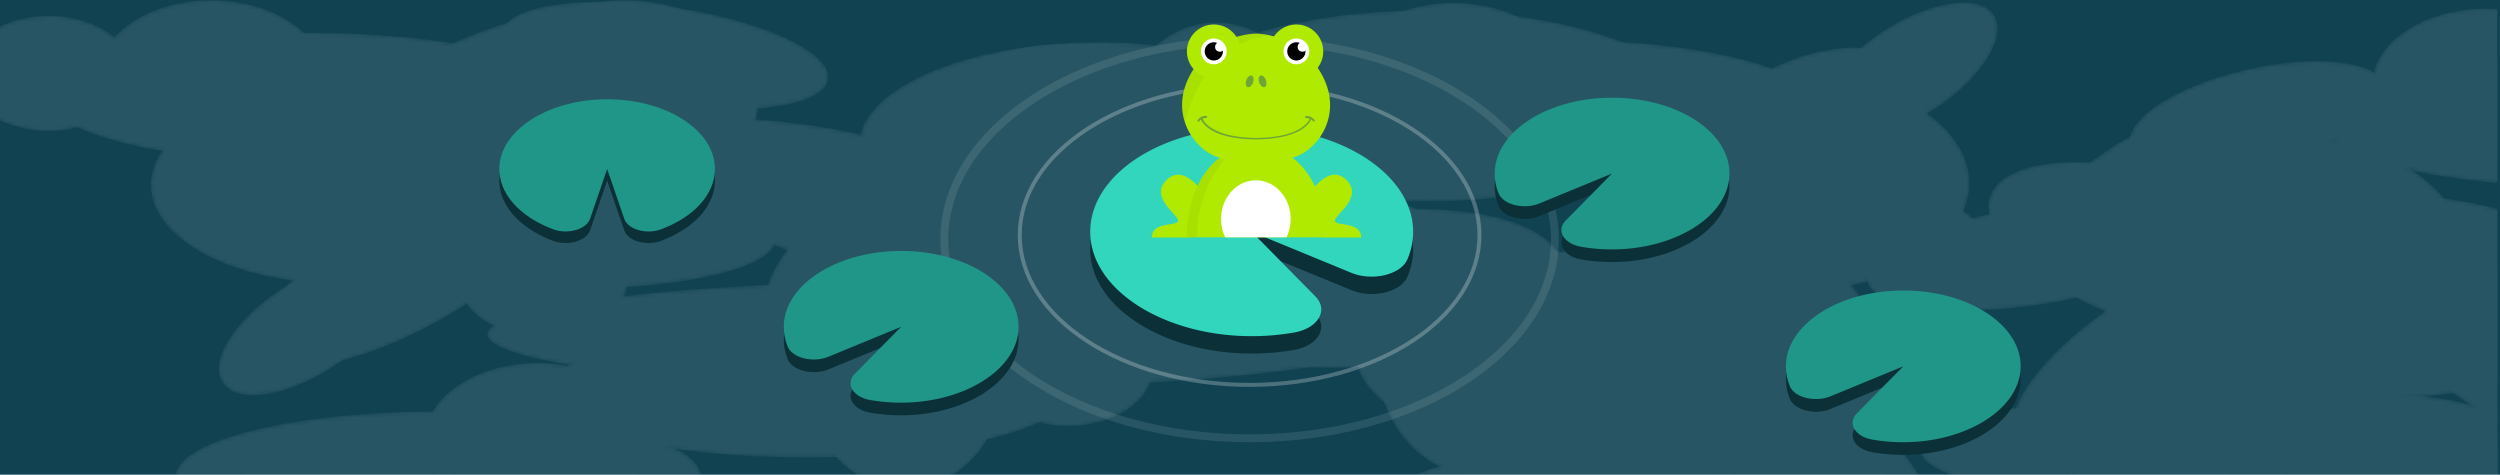 <svg id="Layer_1" data-name="Layer 1" xmlns="http://www.w3.org/2000/svg" xmlns:xlink="http://www.w3.org/1999/xlink" viewBox="0 0 632 120"><defs><style>.cls-69{fill:#fff}.cls-136{fill:#0b3038}.cls-138{fill:#afea00}.cls-139{fill:#020202;opacity:.04}.cls-140{fill:#6fa536}.cls-141{fill:#209688}</style><radialGradient id="radial-gradient" cx="-2190.14" cy="-4696.59" r="1.01" gradientTransform="matrix(-28.36, 0, 0, 19.29, -61458.88, 90734.03)" gradientUnits="userSpaceOnUse"><stop offset="0" stop-color="#757575"/><stop offset="0.05" stop-color="#6b6b6b"/><stop offset="0.28" stop-color="#3d3d3d"/><stop offset="0.48" stop-color="#1c1c1c"/><stop offset="0.66" stop-color="#070707"/><stop offset="0.77"/></radialGradient><radialGradient id="radial-gradient-2" cx="-2051.78" cy="-4913.03" r="1.01" gradientTransform="matrix(-114.85, 0, 0, 13.47, -235018.25, 66285.31)" xlink:href="#radial-gradient"/><radialGradient id="radial-gradient-3" cx="-2018.3" cy="-4915.87" r="1.01" gradientTransform="translate(232050.5 66285.31) scale(114.85 13.47)" xlink:href="#radial-gradient"/><radialGradient id="radial-gradient-4" cx="-2070.51" cy="-4819.84" r="1.01" gradientTransform="translate(102979.58 77405.3) scale(49.6 16.04)" xlink:href="#radial-gradient"/><radialGradient id="radial-gradient-5" cx="-2012.28" cy="-4772.81" r="0.75" gradientTransform="translate(132285.52 77337.37) scale(65.67 16.19)" xlink:href="#radial-gradient"/><radialGradient id="radial-gradient-6" cx="-2012.83" cy="-4769.12" r="1.01" gradientTransform="translate(132285.52 77337.37) scale(65.67 16.19)" xlink:href="#radial-gradient"/><radialGradient id="radial-gradient-7" cx="-2057.81" cy="-4697.48" r="1.01" gradientTransform="translate(58491.02 90734.03) scale(28.36 19.29)" xlink:href="#radial-gradient"/><radialGradient id="radial-gradient-8" cx="-1981.46" cy="-4726.6" r="0.75" gradientTransform="matrix(63.86, -19.27, 2.99, 15.75, 140742.99, 36375.64)" xlink:href="#radial-gradient"/><radialGradient id="radial-gradient-9" cx="-2008.6" cy="-4502.13" r="1.01" gradientTransform="translate(120877.57 115727.77) scale(60.04 25.7)" xlink:href="#radial-gradient"/><radialGradient id="radial-gradient-10" cx="-2048.22" cy="-4472.41" r="1.01" gradientTransform="translate(53415.78 136962.85) scale(25.93 30.62)" xlink:href="#radial-gradient"/><radialGradient id="radial-gradient-11" cx="-1989.64" cy="-4461.82" r="0.75" gradientTransform="matrix(58.39, -30.58, 2.73, 24.99, 128617.41, 50713.21)" xlink:href="#radial-gradient"/><radialGradient id="radial-gradient-12" cx="-2057.77" cy="-4699.58" r="0.75" gradientTransform="translate(58491.02 90734.03) scale(28.36 19.29)" xlink:href="#radial-gradient"/><radialGradient id="radial-gradient-13" cx="-2148.04" cy="-4817.46" r="1.01" gradientTransform="matrix(-49.6, 0, 0, 16.04, -105947.37, 77405.3)" xlink:href="#radial-gradient"/><radialGradient id="radial-gradient-14" cx="-2053.09" cy="-4698.42" r="0.75" gradientTransform="translate(58491.02 90734.03) scale(28.36 19.29)" xlink:href="#radial-gradient"/><radialGradient id="radial-gradient-15" cx="-2124.04" cy="-4635.87" r="1.01" gradientTransform="matrix(44.77, 15.69, -9.01, 17.08, 53874.6, 112559.69)" xlink:href="#radial-gradient"/><radialGradient id="radial-gradient-16" cx="-2315.88" cy="-4585.98" r="1.01" gradientTransform="matrix(19.33, 6.78, -10.73, 20.35, -3874.95, 109069.6)" xlink:href="#radial-gradient"/><radialGradient id="radial-gradient-17" cx="-2095.84" cy="-4730.34" r="0.75" gradientTransform="matrix(54.25, -5.06, -6.72, 17.32, 82429.59, 71403.72)" xlink:href="#radial-gradient"/><radialGradient id="radial-gradient-18" cx="-2144.08" cy="-4816.55" r="1.01" gradientTransform="matrix(-49.6, 0, 0, 16.04, -105947.37, 77405.3)" xlink:href="#radial-gradient"/><radialGradient id="radial-gradient-19" cx="-2067.86" cy="-4769.55" r="0.75" gradientTransform="matrix(-65.67, 0, 0, 16.19, -135253.51, 77337.37)" xlink:href="#radial-gradient"/><radialGradient id="radial-gradient-20" cx="-2069.54" cy="-4500.08" r="1.01" gradientTransform="matrix(-60.04, 0, 0, 25.7, -123855.51, 115727.77)" xlink:href="#radial-gradient"/><radialGradient id="radial-gradient-21" cx="-2188.96" cy="-4470.68" r="1.01" gradientTransform="matrix(-25.93, 0, 0, 30.62, -56383.65, 136962.85)" xlink:href="#radial-gradient"/><radialGradient id="radial-gradient-22" cx="-2048.84" cy="-4532.15" r="0.75" gradientTransform="matrix(-58.39, -30.58, -2.73, 24.99, -131585.33, 50713.21)" xlink:href="#radial-gradient"/><radialGradient id="radial-gradient-23" cx="-2186.45" cy="-4696.84" r="0.75" xlink:href="#radial-gradient"/><radialGradient id="radial-gradient-24" cx="-2072.81" cy="-4500.64" r="1.01" gradientTransform="matrix(-60.04, 0, 0, 25.7, -123855.51, 115727.77)" xlink:href="#radial-gradient"/><radialGradient id="radial-gradient-25" cx="-2060.91" cy="-4775.03" r="1.01" gradientTransform="matrix(-65.67, 0, 0, 16.19, -135253.51, 77337.37)" xlink:href="#radial-gradient"/><radialGradient id="radial-gradient-26" cx="-2169.15" cy="-4702.23" r="1.01" xlink:href="#radial-gradient"/><radialGradient id="radial-gradient-27" cx="-2062.32" cy="-4773.73" r="1.01" gradientTransform="matrix(-65.67, 0, 0, 16.19, -135253.51, 77337.37)" xlink:href="#radial-gradient"/><radialGradient id="radial-gradient-28" cx="-2172.42" cy="-4701.34" r="1.01" xlink:href="#radial-gradient"/><radialGradient id="radial-gradient-29" cx="-2029.38" cy="-4789.98" r="0.75" gradientTransform="matrix(-63.86, -19.27, -2.99, 15.75, -143710.81, 36375.64)" xlink:href="#radial-gradient"/><radialGradient id="radial-gradient-30" cx="-2167.7" cy="-4702.28" r="0.75" xlink:href="#radial-gradient"/><radialGradient id="radial-gradient-31" cx="-2098.01" cy="-4454.61" r="1.01" gradientTransform="matrix(42.55, -21.77, 4.21, 19.13, 108588.92, 39654.05)" xlink:href="#radial-gradient"/><radialGradient id="radial-gradient-32" cx="-2108.22" cy="-4555.63" r="1.01" gradientTransform="matrix(46.92, -3.76, -2.4, 19.5, 88314.86, 80973.13)" xlink:href="#radial-gradient"/><radialGradient id="radial-gradient-33" cx="-2065.69" cy="-4774.93" r="1.01" gradientTransform="matrix(-65.67, 0, 0, 16.19, -135253.51, 77337.37)" xlink:href="#radial-gradient"/><radialGradient id="radial-gradient-34" cx="-2180.22" cy="-4702.19" r="1.01" xlink:href="#radial-gradient"/><radialGradient id="radial-gradient-35" cx="-2196.52" cy="-4471.16" r="1.01" gradientTransform="matrix(-25.93, 0, 0, 30.62, -56383.65, 136962.85)" xlink:href="#radial-gradient"/><radialGradient id="radial-gradient-36" cx="-2032.6" cy="-4795.16" r="0.75" gradientTransform="matrix(-63.86, -19.27, -2.99, 15.75, -143710.81, 36375.64)" xlink:href="#radial-gradient"/><radialGradient id="radial-gradient-37" cx="-2110.19" cy="-4231.47" r="0.75" gradientTransform="matrix(-36.25, 26.55, 9.21, 12.59, -37063.17, 109355.78)" xlink:href="#radial-gradient"/><radialGradient id="radial-gradient-38" cx="-2081.74" cy="-4875.43" r="0.75" gradientTransform="matrix(-39.65, -20.04, -5.22, 15.04, -107529.03, 31666.65)" xlink:href="#radial-gradient"/><radialGradient id="radial-gradient-39" cx="-1690.12" cy="-4596.81" r="0.75" gradientTransform="matrix(37.9, -23.69, -8.36, -13.27, 26152.09, -100984.34)" xlink:href="#radial-gradient"/><radialGradient id="radial-gradient-40" cx="-1678.77" cy="-4393.14" r="0.75" gradientTransform="matrix(42.78, -9.93, -4.2, -15.41, 53932.72, -84345.16)" xlink:href="#radial-gradient"/><radialGradient id="radial-gradient-41" cx="-1737.59" cy="-3966.54" r="0.75" gradientTransform="matrix(38.64, 22.24, 5.93, -14.73, 91036.77, -19711.79)" xlink:href="#radial-gradient"/><radialGradient id="radial-gradient-42" cx="-1817.37" cy="-3776.97" r="0.75" gradientTransform="matrix(16.42, 30.97, 12.14, -9.22, 76055.17, 21517.12)" xlink:href="#radial-gradient"/><radialGradient id="radial-gradient-43" cx="-2206.63" cy="-4273.85" r="0.75" gradientTransform="matrix(-28.24, 18.42, 8.75, 12.97, -24579.49, 96180.15)" xlink:href="#radial-gradient"/><radialGradient id="radial-gradient-44" cx="-2200.12" cy="-4282.48" r="0.75" gradientTransform="matrix(-28.24, 18.42, 8.75, 12.97, -24579.49, 96180.15)" xlink:href="#radial-gradient"/><radialGradient id="radial-gradient-45" cx="-2211.17" cy="-4271.83" r="0.75" gradientTransform="matrix(-28.24, 18.42, 8.75, 12.97, -24579.49, 96180.15)" xlink:href="#radial-gradient"/><radialGradient id="radial-gradient-46" cx="-2051.99" cy="-4536.59" r="0.75" gradientTransform="matrix(-58.39, -30.58, -2.73, 24.99, -131585.33, 50713.21)" xlink:href="#radial-gradient"/><radialGradient id="radial-gradient-47" cx="-2226.05" cy="-4421.67" r="0.75" gradientTransform="matrix(-31.33, 11.1, 5.85, 14.77, -43427.74, 90038.18)" xlink:href="#radial-gradient"/><radialGradient id="radial-gradient-48" cx="-2224.16" cy="-4515.79" r="0.75" gradientTransform="matrix(-32.38, 6.64, 4.04, 15.46, -53446.72, 84671.28)" xlink:href="#radial-gradient"/><radialGradient id="radial-gradient-49" cx="-2124.06" cy="-4392.61" r="0.75" gradientTransform="matrix(-41.08, 16.31, 6.15, 14.63, -59841.77, 98952.78)" xlink:href="#radial-gradient"/><radialGradient id="radial-gradient-50" cx="-2051.6" cy="-4854.25" r="0.75" gradientTransform="matrix(-50.64, -21.49, -4.42, 15.34, -124936.49, 30465.01)" xlink:href="#radial-gradient"/><radialGradient id="radial-gradient-51" cx="-1738.18" cy="-4348.26" r="0.64" gradientTransform="matrix(56.98, -33.56, -17.13, -16.99, 24675.5, -132132.15)" xlink:href="#radial-gradient"/><radialGradient id="radial-gradient-52" cx="-2069.66" cy="-4774.66" r="1.01" gradientTransform="matrix(-65.67, 0, 0, 16.19, -135253.51, 77337.37)" xlink:href="#radial-gradient"/><radialGradient id="radial-gradient-53" cx="-2189.42" cy="-4702.12" r="1.01" xlink:href="#radial-gradient"/><radialGradient id="radial-gradient-54" cx="-2212.02" cy="-4853.42" r="2.82" gradientTransform="matrix(-8.65, 0, 0, 9.37, -18899.61, 45589.3)" gradientUnits="userSpaceOnUse"><stop offset="0" stop-color="#fff"/><stop offset="0.06" stop-color="#dadada"/><stop offset="0.15" stop-color="#a7a7a7"/><stop offset="0.24" stop-color="#7b7b7b"/><stop offset="0.34" stop-color="#555"/><stop offset="0.44" stop-color="#363636"/><stop offset="0.55" stop-color="#1e1e1e"/><stop offset="0.66" stop-color="#0d0d0d"/><stop offset="0.78" stop-color="#030303"/><stop offset="0.93"/></radialGradient><radialGradient id="radial-gradient-55" cx="-1988.97" cy="-5012.41" r="2.82" gradientTransform="matrix(-11.98, 0, 0, 8.7, -23666.98, 43631.73)" xlink:href="#radial-gradient-54"/><radialGradient id="radial-gradient-56" cx="-1998.32" cy="-5030.34" r="3.93" gradientTransform="matrix(-11.98, 0, 0, 8.37, -23666.98, 42154.2)" xlink:href="#radial-gradient-54"/><radialGradient id="radial-gradient-57" cx="-2193.24" cy="-4574.61" r="1.01" gradientTransform="matrix(-44.77, 15.69, 9.01, 17.08, -56842.47, 112559.69)" xlink:href="#radial-gradient"/><radialGradient id="radial-gradient-58" cx="-2023.96" cy="-5027.61" r="3.93" gradientTransform="matrix(-11.98, 0, 0, 8.37, -23666.98, 42154.2)" xlink:href="#radial-gradient-54"/><radialGradient id="radial-gradient-59" cx="-1982.88" cy="-5145.25" r="3.93" gradientTransform="matrix(-11.98, 0, 0, 6.34, -23666.98, 32645.66)" xlink:href="#radial-gradient-54"/><radialGradient id="radial-gradient-60" cx="-2013.4" cy="-5094.63" r="3.93" gradientTransform="matrix(-11.98, 0, 0, 7.08, -23666.98, 36116.79)" xlink:href="#radial-gradient-54"/><radialGradient id="radial-gradient-61" cx="-1765.34" cy="-5166.49" r="3.93" gradientTransform="matrix(-16.95, 0, 0, 6.14, -29563.04, 31736.37)" xlink:href="#radial-gradient-54"/><radialGradient id="radial-gradient-62" cx="-1804.53" cy="-4723.64" r="2.82" gradientTransform="matrix(-18.52, 0, 0, 18.27, -32997.53, 86422.67)" xlink:href="#radial-gradient-54"/><radialGradient id="radial-gradient-63" cx="-2166.01" cy="-4753.77" r="0.75" gradientTransform="matrix(-54.25, -5.06, 6.72, 17.32, -85397.47, 71403.72)" xlink:href="#radial-gradient"/><radialGradient id="radial-gradient-64" cx="-2011.41" cy="-4770.43" r="1.01" gradientTransform="translate(132285.52 77337.37) scale(65.67 16.19)" xlink:href="#radial-gradient"/><radialGradient id="radial-gradient-65" cx="-2054.54" cy="-4698.57" r="1.01" gradientTransform="translate(58491.02 90734.03) scale(28.36 19.29)" xlink:href="#radial-gradient"/><mask id="mask" x="620.02" y="108.89" width="57.33" height="38.99" maskUnits="userSpaceOnUse"><path d="M620 128.38c0 10.78 12.83 19.5 28.67 19.5s28.66-8.72 28.66-19.5-12.83-19.49-28.66-19.49S620 117.62 620 128.38z" style="fill:url(#radial-gradient)"/></mask><mask id="mask-2" x="522.12" y="109.15" width="232.19" height="27.22" maskUnits="userSpaceOnUse"><ellipse cx="638.21" cy="122.76" rx="116.09" ry="13.61" style="fill:url(#radial-gradient-2)"/></mask><mask id="mask-3" x="544.01" y="98.95" width="100.27" height="32.44" maskUnits="userSpaceOnUse"><path d="M544 115.18c0 9 22.45 16.21 50.14 16.21s50.13-7.26 50.13-16.21-22.45-16.23-50.13-16.23S544 106.21 544 115.18z" style="fill:url(#radial-gradient-13)"/></mask><mask id="mask-4" x="538.94" y="48.94" width="121.38" height="51.95" maskUnits="userSpaceOnUse"><ellipse cx="599.62" cy="74.91" rx="60.69" ry="25.97" style="fill:url(#radial-gradient-24)"/></mask><mask id="mask-5" x="543.91" y="43.96" width="52.42" height="61.9" maskUnits="userSpaceOnUse"><path d="M543.91 74.91c0 17.08 11.73 31 26.21 31s26.21-13.87 26.21-31S584.6 44 570.12 44s-26.21 13.82-26.21 30.91z" style="fill:url(#radial-gradient-35)"/></mask><mask id="mask-6" x="595.63" y="61.57" width="88.19" height="59.57" maskUnits="userSpaceOnUse"><path d="M595.68 68.3c-1.14 10.41 17.65 29.18 42 41.92s45 14.61 46.11 4.2-17.66-29.17-42-41.91-44.97-14.62-46.11-4.21z" style="fill:url(#radial-gradient-46)"/></mask><mask id="mask-7" x="86.35" y="1.19" width="92.33" height="46.88" maskUnits="userSpaceOnUse"><path d="M87.27 40.5c5 9.53 29.37 10.16 54.36 1.4s41.17-23.59 36.14-33.12S148.4-1.4 123.4 7.38 82.24 31 87.27 40.5z" style="fill:url(#radial-gradient-57)"/></mask><mask id="mask-8" x="126.93" y="0.47" width="82.48" height="27.23" maskUnits="userSpaceOnUse"><path d="M127.25 10.26c2.8 7.22 23.39 14.78 46 16.89s38.66-2 35.85-9.25-23.4-14.78-46-16.9-38.64 2.05-35.85 9.26z" style="fill:url(#radial-gradient-63)"/></mask><mask id="mask-9" x="137.26" y="82.92" width="132.75" height="32.73" maskUnits="userSpaceOnUse"><path d="M270 99.28c0 9-29.71 16.37-66.37 16.37s-66.37-7.33-66.37-16.37S167 82.92 203.63 82.92 270 90.24 270 99.28z" style="fill:url(#radial-gradient-64)"/></mask><mask id="mask-10" x="200.17" y="70.64" width="57.33" height="39.01" maskUnits="userSpaceOnUse"><ellipse cx="228.83" cy="90.15" rx="28.66" ry="19.5" style="fill:url(#radial-gradient-65)"/></mask><mask id="mask-11" x="123.2" y="70.92" width="232.19" height="27.23" maskUnits="userSpaceOnUse"><path d="M355.39 84.52c0 7.52-52 13.62-116.09 13.62S123.2 92 123.2 84.52s52-13.6 116.1-13.6S355.39 77 355.39 84.52z" style="fill:url(#radial-gradient-3)"/></mask><mask id="mask-12" x="233.23" y="60.71" width="100.27" height="32.44" maskUnits="userSpaceOnUse"><path d="M333.51 76.94c0 8.95-22.45 16.21-50.14 16.21s-50.13-7.27-50.13-16.21 22.45-16.22 50.13-16.22 50.14 7.28 50.14 16.22z" style="fill:url(#radial-gradient-4)"/></mask><mask id="mask-13" x="96.91" y="48.5" width="99.05" height="24.43" maskUnits="userSpaceOnUse"><path d="M196 60.71c0 6.75-22.17 12.21-49.52 12.21s-49.57-5.46-49.57-12.21 22.18-12.21 49.53-12.21S196 54 196 60.71z" style="fill:url(#radial-gradient-5)"/></mask><mask id="mask-14" x="44.42" y="104.03" width="132.75" height="32.74" maskUnits="userSpaceOnUse"><ellipse cx="110.8" cy="120.4" rx="66.38" ry="16.37" style="fill:url(#radial-gradient-6)"/></mask><mask id="mask-15" x="107.33" y="91.76" width="57.33" height="39.01" maskUnits="userSpaceOnUse"><path d="M164.66 111.26c0 10.78-12.84 19.51-28.67 19.51s-28.67-8.73-28.67-19.51 12.83-19.5 28.67-19.5 28.67 8.74 28.67 19.5z" style="fill:url(#radial-gradient-7)"/></mask><mask id="mask-16" x="18.73" y="112" width="96.45" height="37.54" maskUnits="userSpaceOnUse"><path d="M115.12 116.24c1.24 6.57-19.31 18.38-45.91 26.41s-49.18 9.2-50.43 2.66 19.31-18.39 45.91-26.43 49.18-9.2 50.43-2.64z" style="fill:url(#radial-gradient-8)"/></mask><mask id="mask-17" x="217.2" y="10.7" width="121.38" height="51.95" maskUnits="userSpaceOnUse"><path d="M338.58 36.69c0 14.34-27.17 26-60.69 26S217.2 51 217.2 36.69s27.17-26 60.69-26 60.69 11.64 60.69 26z" style="fill:url(#radial-gradient-9)"/></mask><mask id="mask-18" x="281.18" y="5.74" width="52.42" height="61.89" maskUnits="userSpaceOnUse"><path d="M333.6 36.69c0 17.08-11.73 30.94-26.21 30.94s-26.21-13.86-26.21-30.94 11.73-31 26.21-31 26.21 13.9 26.21 31z" style="fill:url(#radial-gradient-10)"/></mask><mask id="mask-19" x="193.7" y="23.35" width="88.19" height="59.56" maskUnits="userSpaceOnUse"><path d="M281.83 30.06c1.14 10.41-17.65 29.18-42 41.91s-45 14.61-46.11 4.21 17.66-29.17 42-41.91 44.98-14.61 46.11-4.21z" style="fill:url(#radial-gradient-11)"/></mask><mask id="mask-20" x="115.95" y="56.1" width="42.78" height="29.1" maskUnits="userSpaceOnUse"><path d="M158.72 70.64c0 8-9.58 14.56-21.39 14.56s-21.39-6.52-21.39-14.56 9.58-14.54 21.39-14.54 21.39 6.51 21.39 14.54z" style="fill:url(#radial-gradient-12)"/></mask><mask id="mask-21" x="248.62" y="78.59" width="42.78" height="29.11" maskUnits="userSpaceOnUse"><ellipse cx="270.01" cy="93.15" rx="21.39" ry="14.55" style="fill:url(#radial-gradient-14)"/></mask><mask id="mask-22" x="502.66" y="40.97" width="92.33" height="46.89" maskUnits="userSpaceOnUse"><path d="M594.07 80.27c-5 9.54-29.36 10.17-54.35 1.41s-41.18-23.6-36.15-33.13 29.36-10.16 54.35-1.4 41.18 23.59 36.15 33.12z" style="fill:url(#radial-gradient-15)"/></mask><mask id="mask-23" x="548.73" y="39.12" width="44.71" height="43.37" maskUnits="userSpaceOnUse"><path d="M590.62 67.66c-6 11.36-19.59 17.5-30.39 13.72S545.55 65.32 551.54 54s19.59-17.51 30.39-13.72 14.69 16.02 8.69 27.38z" style="fill:url(#radial-gradient-16)"/></mask><mask id="mask-24" x="471.92" y="51.26" width="82.48" height="27.23" maskUnits="userSpaceOnUse"><path d="M554.09 61.06c-2.8 7.21-23.39 14.77-46 16.87s-38.65-2-35.85-9.24 23.39-14.77 46-16.88 38.64 2.04 35.85 9.25z" style="fill:url(#radial-gradient-17)"/></mask><mask id="mask-25" x="347.84" y="113.5" width="100.27" height="32.45" maskUnits="userSpaceOnUse"><path d="M347.84 129.72c0 9 22.44 16.22 50.13 16.22s50.13-7.27 50.13-16.22-22.44-16.22-50.1-16.22-50.16 7.26-50.16 16.22z" style="fill:url(#radial-gradient-18)"/></mask><mask id="mask-26" x="485.37" y="101.28" width="99.06" height="24.43" maskUnits="userSpaceOnUse"><path d="M485.37 113.5c0 6.74 22.17 12.22 49.53 12.22s49.53-5.47 49.53-12.22-22.17-12.21-49.53-12.21-49.53 5.47-49.53 12.21z" style="fill:url(#radial-gradient-19)"/></mask><mask id="mask-27" x="342.76" y="63.5" width="121.38" height="51.94" maskUnits="userSpaceOnUse"><ellipse cx="403.45" cy="89.47" rx="60.69" ry="25.97" style="fill:url(#radial-gradient-20)"/></mask><mask id="mask-28" x="347.74" y="58.52" width="52.42" height="61.89" maskUnits="userSpaceOnUse"><ellipse cx="373.95" cy="89.46" rx="26.21" ry="30.94" style="fill:url(#radial-gradient-21)"/></mask><mask id="mask-29" x="399.46" y="76.13" width="88.18" height="59.57" maskUnits="userSpaceOnUse"><path d="M399.51 82.85c-1.14 10.41 17.65 29.18 42 41.92s45 14.62 46.11 4.21-17.66-29.17-42-41.91-44.98-14.62-46.11-4.22z" style="fill:url(#radial-gradient-22)"/></mask><mask id="mask-30" x="522.62" y="108.89" width="42.78" height="29.11" maskUnits="userSpaceOnUse"><path d="M522.62 123.43c0 8 9.58 14.56 21.39 14.56s21.39-6.51 21.39-14.56-9.58-14.54-21.39-14.54-21.39 6.51-21.39 14.54z" style="fill:url(#radial-gradient-23)"/></mask><mask id="mask-31" x="12.23" y="8.32" width="132.75" height="32.74" maskUnits="userSpaceOnUse"><ellipse cx="78.61" cy="24.69" rx="66.37" ry="16.37" style="fill:url(#radial-gradient-25)"/></mask><mask id="mask-32" x="24.75" y="0.05" width="57.33" height="39.01" maskUnits="userSpaceOnUse"><ellipse cx="53.41" cy="19.56" rx="28.67" ry="19.5" style="fill:url(#radial-gradient-26)"/></mask><mask id="mask-33" x="105.06" y="29.44" width="132.75" height="32.73" maskUnits="userSpaceOnUse"><ellipse cx="171.44" cy="45.81" rx="66.37" ry="16.37" style="fill:url(#radial-gradient-27)"/></mask><mask id="mask-34" x="117.58" y="17.17" width="57.33" height="39" maskUnits="userSpaceOnUse"><ellipse cx="146.24" cy="36.68" rx="28.66" ry="19.5" style="fill:url(#radial-gradient-28)"/></mask><mask id="mask-35" x="167.07" y="37.41" width="96.45" height="37.54" maskUnits="userSpaceOnUse"><path d="M167.12 41.64C165.88 48.2 186.43 60 213 68.05s49.18 9.22 50.43 2.66-19.28-18.39-45.88-26.41-49.18-9.21-50.43-2.66z" style="fill:url(#radial-gradient-29)"/></mask><mask id="mask-36" x="-9.16" y="4" width="42.78" height="29.11" maskUnits="userSpaceOnUse"><ellipse cx="12.23" cy="18.55" rx="21.39" ry="14.55" style="fill:url(#radial-gradient-30)"/></mask><mask id="mask-37" x="508.27" y="59.61" width="86.44" height="58.59" maskUnits="userSpaceOnUse"><path d="M594.5 66.9c2.35 10.68-15 29.19-38.75 41.34s-44.92 13.34-47.27 2.66 15-29.19 38.75-41.34 44.92-13.34 47.27-2.66z" style="fill:url(#radial-gradient-31)"/></mask><mask id="mask-38" x="300.16" y="52.85" width="94.98" height="40.15" maskUnits="userSpaceOnUse"><path d="M395.08 69.13c-1.35 10.87-23.66 21.41-49.86 23.51s-46.34-5-45-15.91 23.67-21.41 49.86-23.51 46.34 5.03 45 15.91z" style="fill:url(#radial-gradient-32)"/></mask><mask id="mask-39" x="326.21" y="10" width="132.75" height="32.74" maskUnits="userSpaceOnUse"><path d="M326.21 26.37c0 9 29.72 16.37 66.38 16.37S459 35.41 459 26.37 429.24 10 392.59 10s-66.38 7.33-66.38 16.37z" style="fill:url(#radial-gradient-33)"/></mask><mask id="mask-40" x="338.73" y="0.73" width="57.33" height="39" maskUnits="userSpaceOnUse"><ellipse cx="367.39" cy="20.24" rx="28.66" ry="19.5" style="fill:url(#radial-gradient-34)"/></mask><mask id="mask-41" x="388.22" y="17.97" width="96.44" height="37.54" maskUnits="userSpaceOnUse"><path d="M388.27 22.2c-1.25 6.56 19.31 18.39 45.91 26.41s49.18 9.21 50.43 2.66-19.31-18.38-45.92-26.41-49.17-9.21-50.42-2.66z" style="fill:url(#radial-gradient-36)"/></mask><mask id="mask-42" x="420.81" y="33.21" width="56.44" height="44.33" maskUnits="userSpaceOnUse"><path d="M421.68 75.4c3.84 5.25 19.19.54 34.29-10.52s24.23-24.28 20.4-29.52-19.2-.54-34.3 10.52-24.22 24.27-20.39 29.52z" style="fill:url(#radial-gradient-37)"/></mask><mask id="mask-43" x="448.49" y="37.13" width="60.33" height="37.81" maskUnits="userSpaceOnUse"><path d="M448.75 40.91c-2.18 6.27 9.44 18.11 26 26.46s31.67 10 33.84 3.78-9.45-18.12-26-26.46-31.66-10.05-33.84-3.78z" style="fill:url(#radial-gradient-38)"/></mask><mask id="mask-44" x="511.92" y="26.13" width="58.57" height="40.96" maskUnits="userSpaceOnUse"><path d="M569.79 28.75c-3.49-5.53-19.11-2-34.89 7.85s-25.77 22.34-22.29 27.87 19.11 2 34.9-7.86 25.76-22.33 22.28-27.86z" style="fill:url(#radial-gradient-39)"/></mask><mask id="mask-45" x="538.42" y="15.46" width="64.86" height="27.66" maskUnits="userSpaceOnUse"><path d="M603.12 21.8c-1.76-6.43-17.61-8.28-35.44-4.15s-30.85 12.7-29.11 19.11S556.2 45 574 40.91s30.87-12.69 29.12-19.11z" style="fill:url(#radial-gradient-40)"/></mask><mask id="mask-46" x="330.48" y="47.15" width="58.98" height="40.25" maskUnits="userSpaceOnUse"><path d="M389.11 84.05c2.48-6.14-8.57-18.62-24.66-27.89s-31.15-11.8-33.62-5.67 8.58 18.62 24.67 27.89 31.15 11.81 33.61 5.67z" style="fill:url(#radial-gradient-41)"/></mask><mask id="mask-47" x="326.03" y="21.92" width="30.81" height="48.77" maskUnits="userSpaceOnUse"><path d="M353.82 69.67c5.07-3.84 3.62-17.42-3.22-30.32s-16.48-20.25-21.54-16.41-3.62 17.42 3.22 30.32 16.49 20.25 21.54 16.41z" style="fill:url(#radial-gradient-42)"/></mask><mask id="mask-48" x="314.51" y="58.1" width="44.61" height="33.99" maskUnits="userSpaceOnUse"><path d="M315.52 89c3.65 5.41 16.14 3.57 27.9-4.1s18.34-18.28 14.7-23.68-16.14-3.56-27.9 4.11-18.35 18.26-14.7 23.67z" style="fill:url(#radial-gradient-43)"/></mask><mask id="mask-49" x="55.33" y="65.92" width="44.61" height="33.99" maskUnits="userSpaceOnUse"><path d="M56.34 96.81c3.65 5.41 16.14 3.57 27.9-4.1S102.58 74.43 98.94 69 82.8 65.46 71 73.14 52.69 91.42 56.34 96.81z" style="fill:url(#radial-gradient-44)"/></mask><mask id="mask-50" x="460.36" y="0.65" width="44.61" height="33.99" maskUnits="userSpaceOnUse"><path d="M461.37 31.53c3.64 5.41 16.13 3.57 27.9-4.1S507.61 9.15 504 3.75 487.83.19 476.07 7.86s-18.35 18.28-14.7 23.67z" style="fill:url(#radial-gradient-45)"/></mask><mask id="mask-51" x="434.1" y="12.04" width="48.09" height="27.87" maskUnits="userSpaceOnUse"><path d="M434.51 34.35c2.44 6.16 15 7.4 28 2.77s21.65-13.36 19.22-19.51-15-7.4-28-2.77-21.66 13.36-19.22 19.51z" style="fill:url(#radial-gradient-47)"/></mask><mask id="mask-52" x="290.45" y="68.75" width="49.24" height="25.39" maskUnits="userSpaceOnUse"><path d="M290.65 86.45c1.69 6.45 14 9.43 27.48 6.66s23.06-10.23 21.38-16.66-14-9.45-27.51-6.66S289 80 290.65 86.45z" style="fill:url(#radial-gradient-48)"/></mask><mask id="mask-53" x="390.06" y="53.31" width="62.68" height="33.04" maskUnits="userSpaceOnUse"><path d="M390.41 82.13c2.56 6.1 18.51 5.52 35.62-1.27s28.91-17.24 26.36-23.33-18.51-5.53-35.63 1.27-28.91 17.2-26.35 23.33z" style="fill:url(#radial-gradient-49)"/></mask><mask id="mask-54" x="356.6" y="56.81" width="76.68" height="39.84" maskUnits="userSpaceOnUse"><path d="M356.74 60.51c-1.84 6.4 13.76 18.83 34.86 27.78s39.69 11 41.53 4.64-13.77-18.83-34.86-27.78-39.69-11.03-41.53-4.64z" style="fill:url(#radial-gradient-50)"/></mask><mask id="mask-55" x="64.45" y="44.69" width="76.13" height="48.12" maskUnits="userSpaceOnUse"><path d="M139 47.29c-6-6-27.27-1.26-47.4 10.59S60 84.22 66.07 90.21s27.27 1.25 47.4-10.6S145 53.3 139 47.29z" style="fill:url(#radial-gradient-51)"/></mask><mask id="mask-56" x="587.11" y="14.47" width="132.75" height="32.73" maskUnits="userSpaceOnUse"><ellipse cx="653.48" cy="30.83" rx="66.38" ry="16.36" style="fill:url(#radial-gradient-52)"/></mask><mask id="mask-57" x="599.63" y="2.19" width="57.33" height="39.01" maskUnits="userSpaceOnUse"><ellipse cx="628.29" cy="21.7" rx="28.66" ry="19.5" style="fill:url(#radial-gradient-53)"/></mask><mask id="mask-58" x="204.41" y="70.64" width="48.85" height="52.95" maskUnits="userSpaceOnUse"><ellipse cx="228.83" cy="97.12" rx="24.42" ry="26.47" style="fill:url(#radial-gradient-54)"/></mask><mask id="mask-59" x="124.24" y="0.05" width="67.67" height="49.14" maskUnits="userSpaceOnUse"><ellipse cx="158.08" cy="24.62" rx="33.83" ry="24.57" style="fill:url(#radial-gradient-55)"/></mask><mask id="mask-60" x="223.03" y="11.05" width="94.17" height="65.81" maskUnits="userSpaceOnUse"><ellipse cx="270.12" cy="43.95" rx="47.08" ry="32.9" style="fill:url(#radial-gradient-56)"/></mask><mask id="mask-61" x="530.13" y="33.85" width="94.17" height="65.8" maskUnits="userSpaceOnUse"><ellipse cx="577.21" cy="66.75" rx="47.08" ry="32.9" style="fill:url(#radial-gradient-58)"/></mask><mask id="mask-62" x="38.12" y="21.85" width="94.17" height="49.8" maskUnits="userSpaceOnUse"><ellipse cx="85.2" cy="46.75" rx="47.08" ry="24.9" style="fill:url(#radial-gradient-59)"/></mask><mask id="mask-63" x="403.71" y="18.5" width="94.16" height="55.66" maskUnits="userSpaceOnUse"><ellipse cx="450.79" cy="46.33" rx="47.08" ry="27.83" style="fill:url(#radial-gradient-60)"/></mask><mask id="mask-64" x="293.9" y="2.65" width="133.25" height="48.24" maskUnits="userSpaceOnUse"><ellipse cx="360.53" cy="26.77" rx="66.63" ry="24.12" style="fill:url(#radial-gradient-61)"/></mask><mask id="mask-65" x="374.89" y="52.72" width="104.63" height="103.23" maskUnits="userSpaceOnUse"><path d="M374.89 104.35c0 28.51 23.42 51.6 52.32 51.6s52.32-23.1 52.32-51.6-23.43-51.63-52.32-51.63-52.32 23.12-52.32 51.63z" style="fill:url(#radial-gradient-62)"/></mask></defs><title>find-a-coin</title><rect width="632" height="120" style="fill:#104252"/><g style="opacity:.1"><g style="mask:url(#mask)"><path class="cls-69" d="M622.86 120a23.42 23.42 0 0 1 8.47-7.12V120z"/></g><g style="mask:url(#mask-2)"><path class="cls-69" d="M524.57 120c10.44-5.93 53.81-10.45 106.76-10.82V120z"/></g><g style="mask:url(#mask-3)"><path class="cls-69" d="M546.32 120a7.05 7.05 0 0 1-2.31-4.82c0-9 22.45-16.23 50.14-16.23 14.75 0 28 2.06 37.19 5.35V120z"/></g><g style="mask:url(#mask-4)"><path class="cls-69" d="M599.62 48.94a126.28 126.28 0 0 1 31.71 3.83v44.3a126.55 126.55 0 0 1-31.71 3.83c-33.52 0-60.69-11.63-60.69-26s27.17-25.96 60.69-25.96z"/></g><g style="mask:url(#mask-5)"><path class="cls-69" d="M543.91 74.91c0 17.08 11.73 31 26.21 31s26.21-13.87 26.21-31S584.6 44 570.12 44s-26.21 13.82-26.21 30.91z"/></g><g style="mask:url(#mask-6)"><path class="cls-69" d="M595.68 68.3c1-8.88 16.12-8.81 35.65-.69v39.09c-21.17-12.49-36.69-28.92-35.65-38.4z"/></g><g style="mask:url(#mask-7)"><path class="cls-69" d="M87.27 40.5c5 9.53 29.37 10.16 54.36 1.4s41.17-23.59 36.14-33.12S148.4-1.4 123.4 7.38 82.24 31 87.27 40.5z"/></g><g style="mask:url(#mask-8)"><path class="cls-69" d="M127.25 10.26c2.8 7.22 23.39 14.78 46 16.89s38.66-2 35.85-9.25-23.4-14.78-46-16.9-38.64 2.05-35.85 9.26z"/></g><g style="mask:url(#mask-9)"><path class="cls-69" d="M270 99.28c0 9-29.71 16.37-66.37 16.37s-66.37-7.33-66.37-16.37S167 82.92 203.63 82.92 270 90.24 270 99.28z"/></g><g style="mask:url(#mask-10)"><ellipse class="cls-69" cx="228.83" cy="90.15" rx="28.66" ry="19.5"/></g><g style="mask:url(#mask-11)"><path class="cls-69" d="M355.39 84.52c0 7.52-52 13.62-116.09 13.62S123.2 92 123.2 84.52s52-13.6 116.1-13.6S355.39 77 355.39 84.52z"/></g><g style="mask:url(#mask-12)"><path class="cls-69" d="M333.51 76.94c0 8.95-22.45 16.21-50.14 16.21s-50.13-7.27-50.13-16.21 22.45-16.22 50.13-16.22 50.14 7.28 50.14 16.22z"/></g><g style="mask:url(#mask-13)"><path class="cls-69" d="M196 60.71c0 6.75-22.17 12.21-49.52 12.21s-49.57-5.46-49.57-12.21 22.18-12.21 49.53-12.21S196 54 196 60.71z"/></g><g style="mask:url(#mask-14)"><path class="cls-69" d="M44.48 120c.87-8.85 30.22-16 66.33-16s65.45 7.12 66.32 16z"/></g><g style="mask:url(#mask-15)"><path class="cls-69" d="M110.41 120a14.61 14.61 0 0 1-3.08-8.74c0-10.76 12.83-19.5 28.67-19.5s28.67 8.74 28.67 19.5a14.59 14.59 0 0 1-3.08 8.74z"/></g><g style="mask:url(#mask-16)"><path class="cls-69" d="M61.16 120c1.17-.37 2.34-.75 3.53-1.11 26.61-8 49.18-9.21 50.43-2.65a5.14 5.14 0 0 1-1.21 3.76z"/></g><g style="mask:url(#mask-17)"><path class="cls-69" d="M338.58 36.69c0 14.34-27.17 26-60.69 26S217.2 51 217.2 36.69s27.17-26 60.69-26 60.69 11.64 60.69 26z"/></g><g style="mask:url(#mask-18)"><path class="cls-69" d="M333.6 36.69c0 17.08-11.73 30.94-26.21 30.94s-26.21-13.86-26.21-30.94 11.73-31 26.21-31 26.21 13.9 26.21 31z"/></g><g style="mask:url(#mask-19)"><path class="cls-69" d="M281.83 30.06c1.14 10.41-17.65 29.18-42 41.91s-45 14.61-46.11 4.21 17.66-29.17 42-41.91 44.98-14.61 46.11-4.21z"/></g><g style="mask:url(#mask-20)"><path class="cls-69" d="M158.72 70.64c0 8-9.58 14.56-21.39 14.56s-21.39-6.52-21.39-14.56 9.58-14.54 21.39-14.54 21.39 6.51 21.39 14.54z"/></g><g style="mask:url(#mask-21)"><ellipse class="cls-69" cx="270.01" cy="93.15" rx="21.39" ry="14.55"/></g><g style="mask:url(#mask-22)"><path class="cls-69" d="M594.07 80.27c-5 9.54-29.36 10.17-54.35 1.41s-41.18-23.6-36.15-33.13 29.36-10.16 54.35-1.4 41.18 23.59 36.15 33.12z"/></g><g style="mask:url(#mask-23)"><path class="cls-69" d="M590.62 67.66c-6 11.36-19.59 17.5-30.39 13.72S545.55 65.32 551.54 54s19.59-17.51 30.39-13.72 14.69 16.02 8.69 27.38z"/></g><g style="mask:url(#mask-24)"><path class="cls-69" d="M554.09 61.06c-2.8 7.21-23.39 14.77-46 16.87s-38.65-2-35.85-9.24 23.39-14.77 46-16.88 38.64 2.04 35.85 9.25z"/></g><g style="mask:url(#mask-25)"><path class="cls-69" d="M357.91 120c9.14-3.94 23.65-6.5 40.06-6.5s30.91 2.56 40.05 6.5z"/></g><g style="mask:url(#mask-26)"><path class="cls-69" d="M576.78 120H493c-4.83-1.88-7.65-4.11-7.65-6.5 0-6.73 22.17-12.21 49.53-12.21s49.53 5.48 49.53 12.21c.02 2.39-2.8 4.62-7.63 6.5z"/></g><g style="mask:url(#mask-27)"><ellipse class="cls-69" cx="403.45" cy="89.47" rx="60.69" ry="25.97"/></g><g style="mask:url(#mask-28)"><path class="cls-69" d="M377.95 120h-8c-12.57-2.27-22.21-15.05-22.21-30.54 0-17.09 11.73-30.95 26.21-30.95s26.21 13.86 26.21 30.95c0 15.49-9.65 28.27-22.21 30.54z"/></g><g style="mask:url(#mask-29)"><path class="cls-69" d="M433.1 120c-20.11-12.3-34.6-28-33.6-37.15 1.14-10.4 21.78-8.52 46.1 4.22 18.4 9.6 33.53 22.64 39.4 32.93z"/></g><g style="mask:url(#mask-30)"><path class="cls-69" d="M523.24 120c2.27-6.37 10.69-11.11 20.76-11.11s18.5 4.74 20.77 11.11z"/></g><g style="mask:url(#mask-31)"><ellipse class="cls-69" cx="78.61" cy="24.69" rx="66.37" ry="16.37"/></g><g style="mask:url(#mask-32)"><ellipse class="cls-69" cx="53.41" cy="19.56" rx="28.67" ry="19.5"/></g><g style="mask:url(#mask-33)"><ellipse class="cls-69" cx="171.44" cy="45.81" rx="66.37" ry="16.37"/></g><g style="mask:url(#mask-34)"><ellipse class="cls-69" cx="146.24" cy="36.68" rx="28.66" ry="19.5"/></g><g style="mask:url(#mask-35)"><path class="cls-69" d="M167.12 41.64C165.88 48.2 186.43 60 213 68.05s49.18 9.22 50.43 2.66-19.28-18.39-45.88-26.41-49.18-9.21-50.43-2.66z"/></g><g style="mask:url(#mask-36)"><path class="cls-69" d="M0 6.7A28.28 28.28 0 0 1 12.23 4C24 4 33.62 10.51 33.62 18.55S24 33.1 12.23 33.1A28.36 28.36 0 0 1 0 30.41z"/></g><g style="mask:url(#mask-37)"><path class="cls-69" d="M594.5 66.9c2.35 10.68-15 29.19-38.75 41.34s-44.92 13.34-47.27 2.66 15-29.19 38.75-41.34 44.92-13.34 47.27-2.66z"/></g><g style="mask:url(#mask-38)"><path class="cls-69" d="M395.08 69.13c-1.35 10.87-23.66 21.41-49.86 23.51s-46.34-5-45-15.91 23.67-21.41 49.86-23.51 46.34 5.03 45 15.91z"/></g><g style="mask:url(#mask-39)"><path class="cls-69" d="M326.21 26.37c0 9 29.72 16.37 66.38 16.37S459 35.41 459 26.37 429.24 10 392.59 10s-66.38 7.33-66.38 16.37z"/></g><g style="mask:url(#mask-40)"><ellipse class="cls-69" cx="367.39" cy="20.24" rx="28.66" ry="19.5"/></g><g style="mask:url(#mask-41)"><path class="cls-69" d="M388.27 22.2c-1.25 6.56 19.31 18.39 45.91 26.41s49.18 9.21 50.43 2.66-19.31-18.38-45.92-26.41-49.17-9.21-50.42-2.66z"/></g><g style="mask:url(#mask-42)"><path class="cls-69" d="M421.68 75.4c3.84 5.25 19.19.54 34.29-10.52s24.23-24.28 20.4-29.52-19.2-.54-34.3 10.52-24.22 24.27-20.39 29.52z"/></g><g style="mask:url(#mask-43)"><path class="cls-69" d="M448.75 40.91c-2.18 6.27 9.44 18.11 26 26.46s31.67 10 33.84 3.78-9.45-18.12-26-26.46-31.66-10.05-33.84-3.78z"/></g><g style="mask:url(#mask-44)"><path class="cls-69" d="M569.79 28.75c-3.49-5.53-19.11-2-34.89 7.85s-25.77 22.34-22.29 27.87 19.11 2 34.9-7.86 25.76-22.33 22.28-27.86z"/></g><g style="mask:url(#mask-45)"><path class="cls-69" d="M603.12 21.8c-1.76-6.43-17.61-8.28-35.44-4.15s-30.85 12.7-29.11 19.11S556.2 45 574 40.91s30.87-12.69 29.12-19.11z"/></g><g style="mask:url(#mask-46)"><path class="cls-69" d="M389.11 84.05c2.48-6.14-8.57-18.62-24.66-27.89s-31.15-11.8-33.62-5.67 8.58 18.62 24.67 27.89 31.15 11.81 33.61 5.67z"/></g><g style="mask:url(#mask-47)"><path class="cls-69" d="M353.82 69.67c5.07-3.84 3.62-17.42-3.22-30.32s-16.48-20.25-21.54-16.41-3.62 17.42 3.22 30.32 16.49 20.25 21.54 16.41z"/></g><g style="mask:url(#mask-48)"><path class="cls-69" d="M315.52 89c3.65 5.41 16.14 3.57 27.9-4.1s18.34-18.28 14.7-23.68-16.14-3.56-27.9 4.11-18.35 18.26-14.7 23.67z"/></g><g style="mask:url(#mask-49)"><path class="cls-69" d="M56.34 96.81c3.65 5.41 16.14 3.57 27.9-4.1S102.58 74.43 98.94 69 82.8 65.46 71 73.14 52.69 91.42 56.34 96.81z"/></g><g style="mask:url(#mask-50)"><path class="cls-69" d="M461.37 31.53c3.64 5.41 16.13 3.57 27.9-4.1S507.61 9.15 504 3.75 487.83.19 476.07 7.86s-18.35 18.28-14.7 23.67z"/></g><g style="mask:url(#mask-51)"><path class="cls-69" d="M434.51 34.35c2.44 6.16 15 7.4 28 2.77s21.65-13.36 19.22-19.51-15-7.4-28-2.77-21.66 13.36-19.22 19.51z"/></g><g style="mask:url(#mask-52)"><path class="cls-69" d="M290.65 86.45c1.69 6.45 14 9.43 27.48 6.66s23.06-10.23 21.38-16.66-14-9.45-27.51-6.66S289 80 290.65 86.45z"/></g><g style="mask:url(#mask-53)"><path class="cls-69" d="M390.41 82.13c2.56 6.1 18.51 5.52 35.62-1.27s28.91-17.24 26.36-23.33-18.51-5.53-35.63 1.27-28.91 17.2-26.35 23.33z"/></g><g style="mask:url(#mask-54)"><path class="cls-69" d="M356.74 60.51c-1.84 6.4 13.76 18.83 34.86 27.78s39.69 11 41.53 4.64-13.77-18.83-34.86-27.78-39.69-11.03-41.53-4.64z"/></g><g style="mask:url(#mask-55)"><path class="cls-69" d="M139 47.29c-6-6-27.27-1.26-47.4 10.59S60 84.22 66.07 90.21s27.27 1.25 47.4-10.6S145 53.3 139 47.29z"/></g><g style="mask:url(#mask-56)"><path class="cls-69" d="M631.33 15.4v30.86C605.57 44 587.11 38 587.11 30.83s18.46-13.18 44.22-15.43z"/></g><g style="mask:url(#mask-57)"><path class="cls-69" d="M628.29 2.19q1.55 0 3 .11v38.78c-1 .07-2 .11-3 .11-15.83 0-28.66-8.73-28.66-19.5s12.83-19.5 28.66-19.5z"/></g><g style="mask:url(#mask-58)"><path class="cls-69" d="M241 120h-24.39a26.9 26.9 0 0 1-12.2-22.88c0-14.62 10.93-26.47 24.42-26.47s24.43 11.86 24.43 26.47A26.9 26.9 0 0 1 241 120z"/></g><g style="mask:url(#mask-59)"><ellipse class="cls-69" cx="158.08" cy="24.62" rx="33.83" ry="24.57"/></g><g style="mask:url(#mask-60)"><ellipse class="cls-69" cx="270.12" cy="43.95" rx="47.08" ry="32.9"/></g><g style="mask:url(#mask-61)"><ellipse class="cls-69" cx="577.21" cy="66.75" rx="47.08" ry="32.9"/></g><g style="mask:url(#mask-62)"><ellipse class="cls-69" cx="85.2" cy="46.75" rx="47.08" ry="24.9"/></g><g style="mask:url(#mask-63)"><ellipse class="cls-69" cx="450.79" cy="46.33" rx="47.08" ry="27.83"/></g><g style="mask:url(#mask-64)"><ellipse class="cls-69" cx="360.53" cy="26.77" rx="66.63" ry="24.12"/></g><g style="mask:url(#mask-65)"><path class="cls-69" d="M377.37 120a51 51 0 0 1-2.47-15.65c0-28.5 23.42-51.62 52.32-51.62s52.32 23.12 52.32 51.62A51 51 0 0 1 477 120z"/></g></g><ellipse cx="315.9" cy="60.5" rx="77.18" ry="50.3" style="stroke-width:2px;fill:none;stroke:#fff;stroke-miterlimit:10;opacity:.1"/><ellipse cx="315.9" cy="59.43" rx="58.11" ry="37.87" style="opacity:.25;fill:none;stroke:#fff;stroke-miterlimit:10"/><path class="cls-136" d="M317.71 36.6c22.13.4 39.84 12.4 39.54 26.74a17.79 17.79 0 0 1-1.43 6.58c-1.66 3.92-8.81 5.64-14.12 3.45L316.42 63l16.1 16.33c3.38 3.43.73 8.05-5.34 9.12a61.81 61.81 0 0 1-10.18.93c-22.13.2-40.7-11.24-41.38-25.54-.73-15.26 18.52-27.71 42.09-27.24z"/><path d="M317.71 32.2c22.13.44 39.84 12.44 39.53 26.74a17.79 17.79 0 0 1-1.43 6.58c-1.65 3.92-8.81 5.63-14.11 3.48l-25.27-10.4 16.1 16.33c3.38 3.43.73 8.05-5.34 9.12a61.81 61.81 0 0 1-10.18.93c-22.13.2-40.7-11.24-41.38-25.54-.74-15.26 18.51-27.7 42.08-27.24z" style="fill:#32d6bd"/><path class="cls-138" d="M330.45 49.78s5.19-8.82 9.84-4.37-3 8.93-2.82 10.42 6.63 0 6.63 4.22h-9.58z"/><path class="cls-138" d="M304.86 49.78S299.67 41 295 45.41s3 8.93 2.82 10.42-6.63 0-6.63 4.22h9.58z"/><path class="cls-138" d="M326.72 39.9h-18.34s-8.33 5.1-8.33 20.1h35c-.05-15-8.33-20.1-8.33-20.1z"/><path class="cls-69" d="M325.23 60a10.61 10.61 0 0 0 1.05-4.64c0-5.4-3.94-9.78-8.8-9.78s-8.8 4.38-8.8 9.78a10.61 10.61 0 0 0 1.05 4.64h15.5z"/><path class="cls-139" d="M300.05 60c0-14.92 8.33-20.08 8.33-20.08h1.42A31.14 31.14 0 0 0 302.64 60z"/><path class="cls-138" d="M334 18.58a19.88 19.88 0 0 0-16.4-10.09h-.11a19.88 19.88 0 0 0-16.42 10.09c-5.79 10.23.85 19.23 6.78 21.14 5.56 1.79 6.78 1.66 9.69 1.64s4.14.15 9.69-1.64c5.95-1.9 12.59-10.9 6.77-21.14z"/><path class="cls-140" d="M330 29.33v.5a3.06 3.06 0 0 1 1.11.21c-.45 1-2.88 4.73-13.53 4.83C306.91 34.76 304.47 31 304 30a3 3 0 0 1 1.12-.21v-.5a2.52 2.52 0 0 0-2.49 1.32l.47.18a1.47 1.47 0 0 1 .49-.56c.54 1.18 3.06 4.84 13.48 5h.93c10.45-.21 12.95-3.88 13.48-5.05a1.47 1.47 0 0 1 .5.57l.47-.18a2.52 2.52 0 0 0-2.45-1.24z"/><path class="cls-139" d="M321.24 9a17.85 17.85 0 0 0-3.63-.51h-.11a19.88 19.88 0 0 0-16.42 10.09 15 15 0 0 0-1.5 12.42s3.82-20.41 21.66-22z"/><circle class="cls-138" cx="327.72" cy="12.99" r="6.8"/><circle class="cls-69" cx="327.72" cy="12.99" r="3.27"/><circle cx="327.72" cy="12.99" r="2.31"/><circle class="cls-69" cx="329.25" cy="11.87" r="1.2"/><circle class="cls-138" cx="306.85" cy="12.99" r="6.8"/><circle class="cls-69" cx="306.85" cy="12.99" r="3.27"/><circle cx="306.85" cy="12.99" r="2.31"/><circle class="cls-69" cx="308.38" cy="11.87" r="1.2"/><ellipse class="cls-140" cx="319.18" cy="20.57" rx="0.9" ry="1.54" transform="translate(10.94 105.94) rotate(-19.17)"/><ellipse class="cls-140" cx="315.92" cy="20.57" rx="1.54" ry="0.9" transform="translate(192.75 312.21) rotate(-70.83)"/><path class="cls-136" d="M226.9 66.65c-16.09.32-29 9-28.74 19.44a12.93 12.93 0 0 0 1 4.78c1.21 2.85 6.41 4.1 10.27 2.51l18.37-7.56-11.7 11.87c-2.46 2.49-.53 5.85 3.88 6.63a44.94 44.94 0 0 0 7.4.67c16.09.14 29.59-8.18 30.09-18.57C258 75.36 244 66.31 226.9 66.65z"/><path class="cls-141" d="M226.9 63.45c-16.09.32-29 9-28.74 19.44a12.93 12.93 0 0 0 1 4.78c1.21 2.85 6.41 4.1 10.27 2.51l18.37-7.56-11.7 11.87c-2.46 2.49-.53 5.85 3.88 6.63a44.94 44.94 0 0 0 7.4.67c16.09.14 29.59-8.18 30.09-18.57C258 72.16 244 63.11 226.9 63.45z"/><path class="cls-136" d="M480.23 76.65c-16.09.32-29 9-28.74 19.44a12.93 12.93 0 0 0 1 4.78c1.21 2.85 6.41 4.1 10.27 2.51l18.37-7.56-11.7 11.87c-2.46 2.49-.53 5.85 3.88 6.63a44.94 44.94 0 0 0 7.4.67c16.09.14 29.59-8.18 30.09-18.57.57-11.06-13.43-20.11-30.57-19.77z"/><path class="cls-141" d="M480.23 73.45c-16.09.32-29 9-28.74 19.44a12.93 12.93 0 0 0 1 4.78c1.21 2.85 6.41 4.1 10.27 2.51l18.37-7.56-11.7 11.87c-2.46 2.49-.53 5.85 3.88 6.63a44.94 44.94 0 0 0 7.4.67c16.09.14 29.59-8.18 30.09-18.57.57-11.06-13.43-20.11-30.57-19.77z"/><path class="cls-136" d="M180.73 45.64c0-10-12.81-18-28.36-17.6-14.16.36-25.65 7.83-26.13 17-.35 6.77 5.21 12.72 13.62 15.86 3.68 1.38 8.37 0 9.3-2.64l4.33-12.61 4.33 12.61c.91 2.65 5.54 4 9.19 2.67 8.19-3.03 13.72-8.74 13.72-15.29z"/><path class="cls-141" d="M180.73 42.71c0-10-12.81-18-28.36-17.6-14.16.36-25.65 7.83-26.13 17-.35 6.77 5.21 12.72 13.62 15.86 3.68 1.38 8.37 0 9.3-2.64l4.33-12.61 4.33 12.61c.91 2.65 5.54 4 9.19 2.67 8.19-3 13.72-8.75 13.72-15.29z"/><path class="cls-136" d="M406.61 27.91c-16.09.32-29 9-28.74 19.44a12.93 12.93 0 0 0 1 4.78c1.21 2.85 6.41 4.1 10.27 2.51l18.37-7.56-11.7 11.87c-2.46 2.49-.53 5.85 3.88 6.63a44.94 44.94 0 0 0 7.4.67c16.09.14 29.59-8.18 30.09-18.57.57-11.07-13.43-20.11-30.57-19.77z"/><path class="cls-141" d="M406.61 24.71c-16.09.32-29 9-28.74 19.44a12.93 12.93 0 0 0 1 4.78c1.21 2.85 6.41 4.1 10.27 2.51l18.37-7.56-11.7 11.87c-2.46 2.49-.53 5.85 3.88 6.63a44.94 44.94 0 0 0 7.4.67c16.09.14 29.59-8.18 30.09-18.57.57-11.07-13.43-20.11-30.57-19.77z"/></svg>